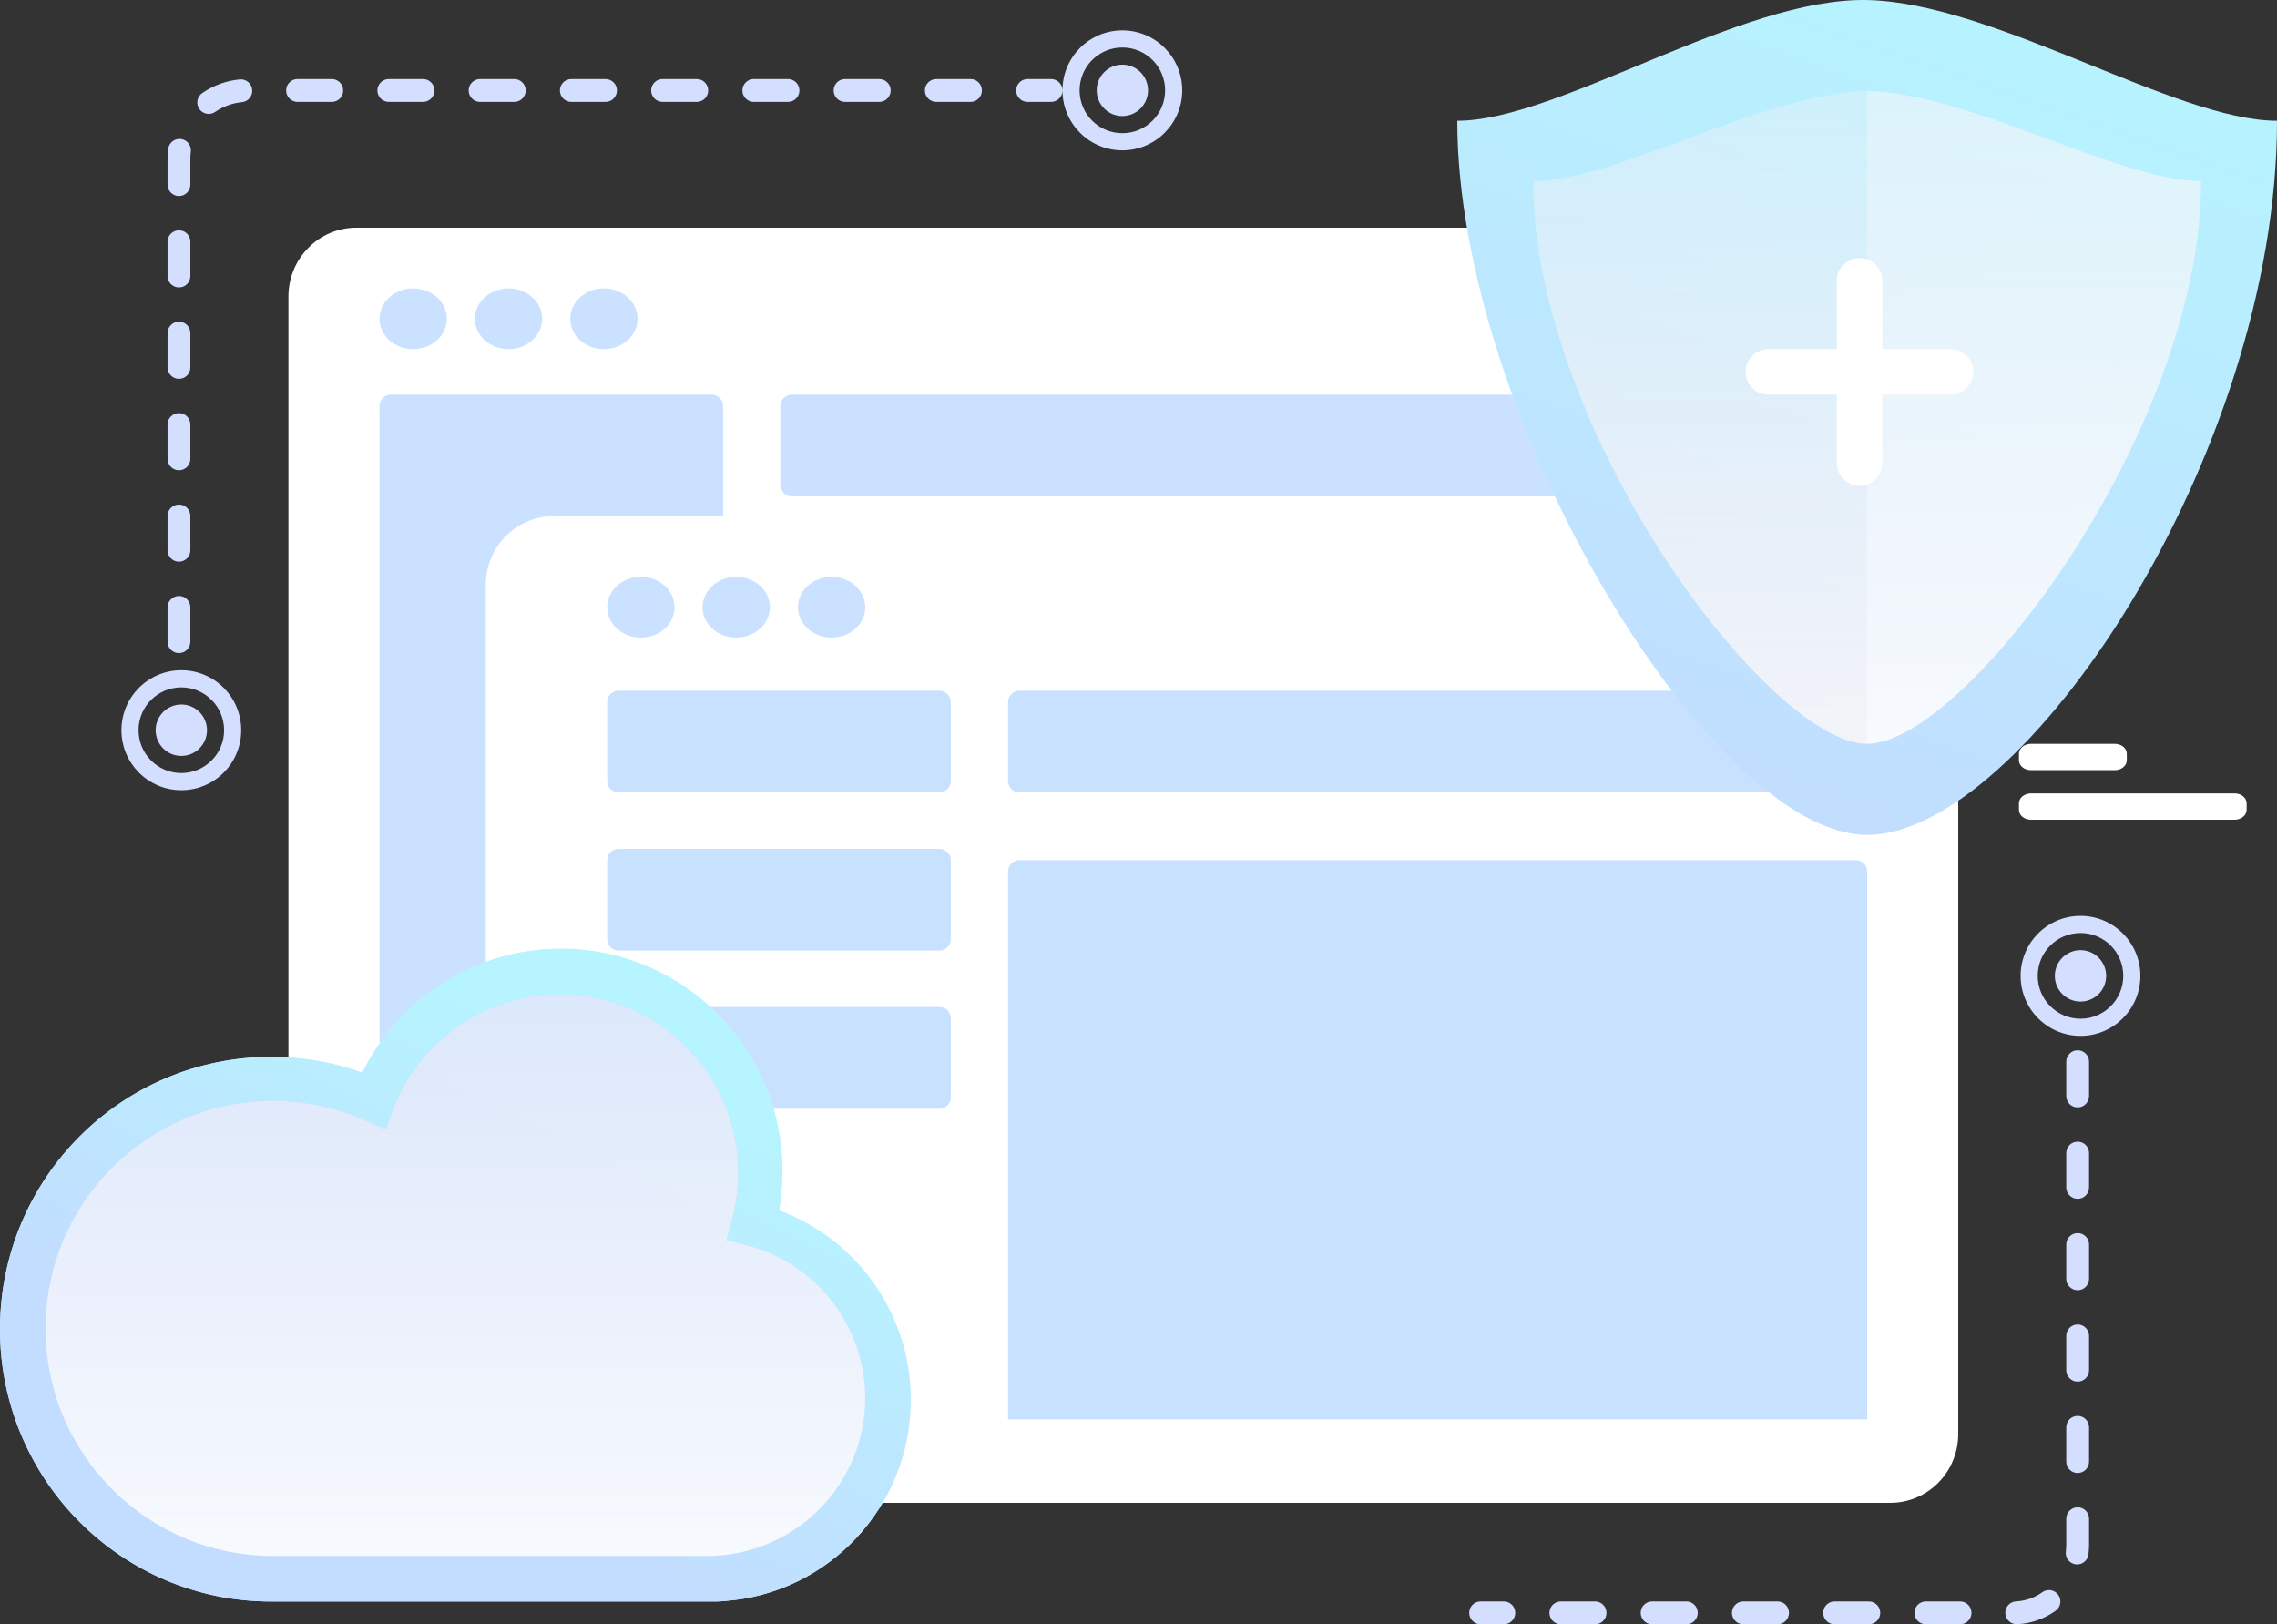 <?xml version="1.0" encoding="UTF-8"?>
<svg width="150px" height="107px" viewBox="0 0 150 107" version="1.1" xmlns="http://www.w3.org/2000/svg" xmlns:xlink="http://www.w3.org/1999/xlink">
    <rect x="0" y="0" width="150" height="107" fill="#333333" stroke="none"/>
    <!-- Generator: Sketch 63.1 (92452) - https://sketch.com -->
    <title>cloud, scurity</title>
    <desc>Created with Sketch.</desc>
    <defs>
        <linearGradient x1="20.6%" y1="17.308%" x2="121.351%" y2="87.395%" id="linearGradient-1">
            <stop stop-color="#B6F2FF" offset="0%"></stop>
            <stop stop-color="#FFFFFF" offset="100%"></stop>
        </linearGradient>
        <linearGradient x1="77.501%" y1="25.363%" x2="43.177%" y2="75.681%" id="linearGradient-2">
            <stop stop-color="#B6F4FF" offset="0%"></stop>
            <stop stop-color="#C2DDFF" offset="100%"></stop>
        </linearGradient>
        <path d="M17.864,105.5 C7.998,105.5 0,97.468 0,87.561 C0,77.653 7.998,69.621 17.864,69.621 C19.936,69.621 21.961,69.976 23.87,70.661 C26.294,65.735 31.322,62.5 36.955,62.5 C45.013,62.5 51.545,69.06 51.545,77.153 C51.545,78.027 51.469,78.891 51.319,79.738 C56.455,81.623 60,86.564 60,92.217 C60,99.211 54.599,104.993 47.689,105.469 C47.522,105.489 47.352,105.5 47.182,105.5 C42.678,105.5 47.037,105.5 44.809,105.5 C44.055,105.5 17.91,105.5 17.864,105.5 Z" id="path-3"></path>
        <linearGradient x1="50%" y1="-91.184%" x2="50%" y2="100%" id="linearGradient-4">
            <stop stop-color="#FFF2F2" stop-opacity="0.139" offset="0%"></stop>
            <stop stop-color="#F9FBFE" offset="100%"></stop>
        </linearGradient>
        <path d="M24.093,73.819 C22.189,72.968 20.119,72.522 17.985,72.522 C9.709,72.522 3,79.233 3,87.511 C3,95.789 9.709,102.5 17.985,102.5 C18.073,102.5 18.162,102.499 18.25,102.498 C18.381,102.498 18.381,102.498 18.48,102.498 C18.634,102.498 18.883,102.498 19.245,102.498 C20.043,102.498 21.399,102.499 23.473,102.499 C25.03,102.499 27.553,102.499 32.023,102.499 C34.624,102.499 35.926,102.5 37.012,102.5 C39.219,102.5 42.552,102.5 47.01,102.5 C47.073,102.5 47.136,102.496 47.197,102.487 C52.737,102.123 57,97.589 57,92.102 C57,87.322 53.747,83.19 49.182,82.026 L47.851,81.686 L48.214,80.361 C48.489,79.356 48.63,78.312 48.63,77.248 C48.63,70.76 43.372,65.5 36.885,65.5 C31.97,65.5 27.626,68.548 25.905,73.067 L25.397,74.402 L24.093,73.819 Z" id="path-5"></path>
        <linearGradient x1="76.51%" y1="2.032%" x2="43.423%" y2="100%" id="linearGradient-6">
            <stop stop-color="#B6F4FF" offset="0%"></stop>
            <stop stop-color="#C2DDFF" offset="100%"></stop>
        </linearGradient>
        <linearGradient x1="50%" y1="-30.96%" x2="50%" y2="127.882%" id="linearGradient-7">
            <stop stop-color="#FFF2F2" stop-opacity="0.139" offset="0%"></stop>
            <stop stop-color="#FEFAF9" offset="100%"></stop>
        </linearGradient>
        <linearGradient x1="50%" y1="-91.184%" x2="50%" y2="100%" id="linearGradient-8">
            <stop stop-color="#FFF2F2" stop-opacity="0.139" offset="0%"></stop>
            <stop stop-color="#F9FBFE" offset="100%"></stop>
        </linearGradient>
    </defs>
    <g id="页面-1" stroke="none" stroke-width="1" fill="none" fill-rule="evenodd">
        <g id="正常" transform="translate(-109, -290)">
            <g id="cloud,-scurity" transform="translate(109, 290)">
                <path d="M23.477,15 L111.523,15 C113.996,15 116,17.03 116,19.535 L116,75.465 C116,77.97 113.996,80 111.523,80 L23.477,80 C21.004,80 19,77.97 19,75.465 L19,19.535 C19,17.03 21.004,15 23.477,15 Z" id="shape" fill="#FFFFFF"></path>
                <path d="M25.755,26 L46.882,26 C47.299,26 47.636,26.333 47.636,26.744 L47.636,69.163 C47.636,69.574 47.299,69.907 46.882,69.907 L25.755,69.907 C25.338,69.907 25,69.574 25,69.163 L25,26.744 C25,26.333 25.338,26 25.755,26 Z M52.164,26 L107.245,26 C107.662,26 108,26.333 108,26.744 L108,31.953 C108,32.364 107.662,32.698 107.245,32.698 L52.164,32.698 C51.747,32.698 51.409,32.364 51.409,31.953 L51.409,26.744 C51.409,26.333 51.747,26 52.164,26 Z M52.164,37.163 L107.245,37.163 C107.662,37.163 108,37.496 108,37.907 L108,74 L51.409,74 L51.409,37.907 C51.409,37.496 51.747,37.163 52.164,37.163 Z" id="Shape" fill="#C9E1FF" opacity="0.966"></path>
                <path d="M27.217,23 C25.993,23 25,22.105 25,21 C25,19.895 25.993,19 27.217,19 C28.442,19 29.435,19.895 29.435,21 C29.435,22.105 28.442,23 27.217,23 Z M33.5,23 C32.275,23 31.283,22.105 31.283,21 C31.283,19.895 32.275,19 33.5,19 C34.725,19 35.717,19.895 35.717,21 C35.717,22.105 34.725,23 33.5,23 Z M39.783,23 C38.558,23 37.565,22.105 37.565,21 C37.565,19.895 38.558,19 39.783,19 C41.007,19 42,19.895 42,21 C42,22.105 41.007,23 39.783,23 Z" id="Shape" fill="#C9E1FF" opacity="0.966"></path>
                <path d="M136.116,69.938 C136.116,69.523 136.452,69.186 136.867,69.186 C137.282,69.186 137.619,69.523 137.619,69.938 L137.619,72.197 C137.619,72.612 137.282,72.949 136.867,72.949 C136.452,72.949 136.116,72.612 136.116,72.197 L136.116,69.938 Z M136.116,75.96 C136.116,75.544 136.452,75.207 136.867,75.207 C137.282,75.207 137.619,75.544 137.619,75.96 L137.619,78.218 C137.619,78.634 137.282,78.971 136.867,78.971 C136.452,78.971 136.116,78.634 136.116,78.218 L136.116,75.96 Z M136.116,81.981 C136.116,81.566 136.452,81.229 136.867,81.229 C137.282,81.229 137.619,81.566 137.619,81.981 L137.619,84.24 C137.619,84.655 137.282,84.992 136.867,84.992 C136.452,84.992 136.116,84.655 136.116,84.24 L136.116,81.981 Z M136.116,88.003 C136.116,87.587 136.452,87.25 136.867,87.25 C137.282,87.25 137.619,87.587 137.619,88.003 L137.619,90.261 C137.619,90.677 137.282,91.014 136.867,91.014 C136.452,91.014 136.116,90.677 136.116,90.261 L136.116,88.003 Z M136.116,94.024 C136.116,93.609 136.452,93.272 136.867,93.272 C137.282,93.272 137.619,93.609 137.619,94.024 L137.619,96.283 C137.619,96.698 137.282,97.035 136.867,97.035 C136.452,97.035 136.116,96.698 136.116,96.283 L136.116,94.024 Z M136.116,100.046 C136.116,99.63 136.452,99.293 136.867,99.293 C137.282,99.293 137.619,99.63 137.619,100.046 L137.619,101.731 C137.619,101.953 137.606,102.173 137.58,102.391 C137.531,102.804 137.158,103.099 136.746,103.051 C136.334,103.002 136.039,102.628 136.088,102.215 C136.106,102.055 136.116,101.894 136.116,101.731 L136.116,100.046 Z M134.545,104.884 C134.883,104.643 135.352,104.723 135.592,105.062 C135.833,105.401 135.753,105.871 135.415,106.111 C134.67,106.641 133.801,106.949 132.889,106.994 C132.474,107.015 132.122,106.695 132.101,106.28 C132.081,105.864 132.4,105.511 132.815,105.491 C133.437,105.46 134.031,105.249 134.545,104.884 Z M129.122,105.495 C129.537,105.495 129.873,105.832 129.873,106.247 C129.873,106.663 129.537,107 129.122,107 L126.868,107 C126.453,107 126.116,106.663 126.116,106.247 C126.116,105.832 126.453,105.495 126.868,105.495 L129.122,105.495 Z M123.11,105.495 C123.525,105.495 123.862,105.832 123.862,106.247 C123.862,106.663 123.525,107 123.11,107 L120.856,107 C120.441,107 120.105,106.663 120.105,106.247 C120.105,105.832 120.441,105.495 120.856,105.495 L123.11,105.495 Z M117.1,105.495 C117.515,105.495 117.851,105.832 117.851,106.247 C117.851,106.663 117.515,107 117.1,107 L114.846,107 C114.431,107 114.095,106.663 114.095,106.247 C114.095,105.832 114.431,105.495 114.846,105.495 L117.1,105.495 Z M111.09,105.495 C111.505,105.495 111.841,105.832 111.841,106.247 C111.841,106.663 111.505,107 111.09,107 L108.835,107 C108.42,107 108.084,106.663 108.084,106.247 C108.084,105.832 108.42,105.495 108.835,105.495 L111.09,105.495 Z M105.077,105.495 C105.492,105.495 105.829,105.832 105.829,106.247 C105.829,106.663 105.492,107 105.077,107 L102.823,107 C102.408,107 102.072,106.663 102.072,106.247 C102.072,105.832 102.408,105.495 102.823,105.495 L105.077,105.495 Z M99.067,105.495 C99.482,105.495 99.818,105.832 99.818,106.247 C99.818,106.663 99.482,107 99.067,107 L97.538,107 C97.124,107 96.787,106.663 96.787,106.247 C96.787,105.832 97.124,105.495 97.538,105.495 L99.067,105.495 Z M12.541,42.269 C12.541,42.685 12.205,43.022 11.79,43.022 C11.375,43.022 11.038,42.685 11.038,42.269 L11.038,40.011 C11.038,39.595 11.375,39.258 11.79,39.258 C12.205,39.258 12.541,39.595 12.541,40.011 L12.541,42.269 Z M12.541,36.247 C12.541,36.663 12.205,37 11.79,37 C11.375,37 11.038,36.663 11.038,36.247 L11.038,33.989 C11.038,33.574 11.375,33.237 11.79,33.237 C12.205,33.237 12.541,33.574 12.541,33.989 L12.541,36.247 Z M12.541,30.226 C12.541,30.642 12.205,30.978 11.79,30.978 C11.375,30.978 11.038,30.642 11.038,30.226 L11.038,27.968 C11.038,27.552 11.375,27.215 11.79,27.215 C12.205,27.215 12.541,27.552 12.541,27.968 L12.541,30.226 Z M12.541,24.204 C12.541,24.62 12.205,24.957 11.79,24.957 C11.375,24.957 11.038,24.62 11.038,24.204 L11.038,21.946 C11.038,21.531 11.375,21.194 11.79,21.194 C12.205,21.194 12.541,21.531 12.541,21.946 L12.541,24.204 Z M12.541,18.183 C12.541,18.598 12.205,18.935 11.79,18.935 C11.375,18.935 11.038,18.598 11.038,18.183 L11.038,15.925 C11.038,15.509 11.375,15.172 11.79,15.172 C12.205,15.172 12.541,15.509 12.541,15.925 L12.541,18.183 Z M12.541,12.161 C12.541,12.577 12.205,12.914 11.79,12.914 C11.375,12.914 11.038,12.577 11.038,12.161 L11.038,10.476 C11.038,10.252 11.052,10.03 11.08,9.81 C11.132,9.397 11.508,9.105 11.92,9.157 C12.332,9.21 12.623,9.586 12.571,9.999 C12.551,10.156 12.541,10.315 12.541,10.476 L12.541,12.161 Z M14.173,7.372 C13.831,7.607 13.364,7.521 13.128,7.178 C12.893,6.835 12.98,6.367 13.322,6.131 C14.053,5.628 14.901,5.316 15.795,5.231 C16.208,5.192 16.575,5.495 16.614,5.909 C16.654,6.323 16.351,6.69 15.938,6.73 C15.299,6.791 14.695,7.013 14.173,7.372 Z M19.601,6.713 C19.186,6.713 18.85,6.376 18.85,5.96 C18.85,5.544 19.186,5.207 19.601,5.207 L21.856,5.207 C22.271,5.207 22.607,5.544 22.607,5.96 C22.607,6.376 22.271,6.713 21.856,6.713 L19.601,6.713 Z M25.613,6.713 C25.198,6.713 24.861,6.376 24.861,5.96 C24.861,5.544 25.198,5.207 25.613,5.207 L27.867,5.207 C28.282,5.207 28.618,5.544 28.618,5.96 C28.618,6.376 28.282,6.713 27.867,6.713 L25.613,6.713 Z M31.624,6.713 C31.209,6.713 30.872,6.376 30.872,5.96 C30.872,5.544 31.209,5.207 31.624,5.207 L33.878,5.207 C34.293,5.207 34.63,5.544 34.63,5.96 C34.63,6.376 34.293,6.713 33.878,6.713 L31.624,6.713 Z M37.635,6.713 C37.22,6.713 36.884,6.376 36.884,5.96 C36.884,5.544 37.22,5.207 37.635,5.207 L39.889,5.207 C40.304,5.207 40.641,5.544 40.641,5.96 C40.641,6.376 40.304,6.713 39.889,6.713 L37.635,6.713 Z M43.646,6.713 C43.231,6.713 42.895,6.376 42.895,5.96 C42.895,5.544 43.231,5.207 43.646,5.207 L45.901,5.207 C46.316,5.207 46.652,5.544 46.652,5.96 C46.652,6.376 46.316,6.713 45.901,6.713 L43.646,6.713 Z M49.658,6.713 C49.243,6.713 48.906,6.376 48.906,5.96 C48.906,5.544 49.243,5.207 49.658,5.207 L51.912,5.207 C52.327,5.207 52.663,5.544 52.663,5.96 C52.663,6.376 52.327,6.713 51.912,6.713 L49.658,6.713 Z M55.669,6.713 C55.254,6.713 54.918,6.376 54.918,5.96 C54.918,5.544 55.254,5.207 55.669,5.207 L57.923,5.207 C58.338,5.207 58.675,5.544 58.675,5.96 C58.675,6.376 58.338,6.713 57.923,6.713 L55.669,6.713 Z M61.68,6.713 C61.265,6.713 60.929,6.376 60.929,5.96 C60.929,5.544 61.265,5.207 61.68,5.207 L63.935,5.207 C64.35,5.207 64.686,5.544 64.686,5.96 C64.686,6.376 64.35,6.713 63.935,6.713 L61.68,6.713 Z M67.692,6.713 C67.277,6.713 66.94,6.376 66.94,5.96 C66.94,5.544 67.277,5.207 67.692,5.207 L69.24,5.207 C69.655,5.207 69.992,5.544 69.992,5.96 C69.992,6.376 69.655,6.713 69.24,6.713 L67.692,6.713 Z M137.055,65.978 C136.121,65.978 135.364,65.22 135.364,64.285 C135.364,63.35 136.121,62.591 137.055,62.591 C137.989,62.591 138.746,63.35 138.746,64.285 C138.746,65.22 137.989,65.978 137.055,65.978 Z M137.055,67.108 C138.611,67.108 139.873,65.844 139.873,64.285 C139.873,62.726 138.611,61.462 137.055,61.462 C135.499,61.462 134.237,62.726 134.237,64.285 C134.237,65.844 135.499,67.108 137.055,67.108 Z M137.055,68.237 C134.876,68.237 133.11,66.467 133.11,64.285 C133.11,62.103 134.876,60.333 137.055,60.333 C139.234,60.333 141,62.103 141,64.285 C141,66.467 139.234,68.237 137.055,68.237 Z M73.936,7.645 C73.003,7.645 72.246,6.887 72.246,5.952 C72.246,5.016 73.003,4.258 73.936,4.258 C74.87,4.258 75.627,5.016 75.627,5.952 C75.627,6.887 74.87,7.645 73.936,7.645 Z M73.936,8.774 C75.493,8.774 76.754,7.51 76.754,5.952 C76.754,4.393 75.493,3.129 73.936,3.129 C72.38,3.129 71.119,4.393 71.119,5.952 C71.119,7.51 72.38,8.774 73.936,8.774 Z M73.936,9.903 C71.758,9.903 69.992,8.134 69.992,5.952 C69.992,3.769 71.758,2 73.936,2 C76.115,2 77.881,3.769 77.881,5.952 C77.881,8.134 76.115,9.903 73.936,9.903 Z M11.945,49.796 C11.011,49.796 10.254,49.037 10.254,48.102 C10.254,47.167 11.011,46.409 11.945,46.409 C12.879,46.409 13.636,47.167 13.636,48.102 C13.636,49.037 12.879,49.796 11.945,49.796 Z M11.945,50.925 C13.501,50.925 14.763,49.661 14.763,48.102 C14.763,46.543 13.501,45.28 11.945,45.28 C10.389,45.28 9.127,46.543 9.127,48.102 C9.127,49.661 10.389,50.925 11.945,50.925 Z M11.945,52.054 C9.766,52.054 8,50.285 8,48.102 C8,45.92 9.766,44.151 11.945,44.151 C14.124,44.151 15.89,45.92 15.89,48.102 C15.89,50.285 14.124,52.054 11.945,52.054 Z" id="Shape" fill="#D4DFFF" fill-rule="nonzero"></path>
                <path d="M36.477,34 L124.523,34 C126.996,34 129,36.03 129,38.535 L129,94.465 C129,96.97 126.996,99 124.523,99 L36.477,99 C34.004,99 32,96.97 32,94.465 L32,38.535 C32,36.03 34.004,34 36.477,34 Z" id="shape" fill="#FFFFFF"></path>
                <path d="M40.755,45.5 L61.882,45.5 C62.299,45.5 62.636,45.833 62.636,46.244 L62.636,51.453 C62.636,51.864 62.299,52.198 61.882,52.198 L40.755,52.198 C40.338,52.198 40,51.864 40,51.453 L40,46.244 C40,45.833 40.338,45.5 40.755,45.5 Z M40.755,55.919 L61.882,55.919 C62.299,55.919 62.636,56.252 62.636,56.663 L62.636,61.872 C62.636,62.283 62.299,62.616 61.882,62.616 L40.755,62.616 C40.338,62.616 40,62.283 40,61.872 L40,56.663 C40,56.252 40.338,55.919 40.755,55.919 Z M40.755,66.337 L61.882,66.337 C62.299,66.337 62.636,66.67 62.636,67.081 L62.636,72.291 C62.636,72.702 62.299,73.035 61.882,73.035 L40.755,73.035 C40.338,73.035 40,72.702 40,72.291 L40,67.081 C40,66.67 40.338,66.337 40.755,66.337 Z M67.164,45.5 L122.245,45.5 C122.662,45.5 123,45.833 123,46.244 L123,51.453 C123,51.864 122.662,52.198 122.245,52.198 L67.164,52.198 C66.747,52.198 66.409,51.864 66.409,51.453 L66.409,46.244 C66.409,45.833 66.747,45.5 67.164,45.5 Z M67.164,56.663 L122.245,56.663 C122.662,56.663 123,56.996 123,57.407 L123,93.5 L66.409,93.5 L66.409,57.407 C66.409,56.996 66.747,56.663 67.164,56.663 Z" id="Shape" fill="#C7E0FF" opacity="0.966"></path>
                <path d="M42.217,42 C40.993,42 40,41.105 40,40 C40,38.895 40.993,38 42.217,38 C43.442,38 44.435,38.895 44.435,40 C44.435,41.105 43.442,42 42.217,42 Z M48.5,42 C47.275,42 46.283,41.105 46.283,40 C46.283,38.895 47.275,38 48.5,38 C49.725,38 50.717,38.895 50.717,40 C50.717,41.105 49.725,42 48.5,42 Z M54.783,42 C53.558,42 52.565,41.105 52.565,40 C52.565,38.895 53.558,38 54.783,38 C56.007,38 57,38.895 57,40 C57,41.105 56.007,42 54.783,42 Z" id="Shape" fill="#C9E1FF" opacity="0.966"></path>
                <path d="M133.789,49 L139.316,49 C139.752,49 140.105,49.293 140.105,49.653 L140.105,50.08 C140.105,50.441 139.752,50.733 139.316,50.733 L133.789,50.733 C133.353,50.733 133,50.441 133,50.08 L133,49.653 C133,49.293 133.353,49 133.789,49 Z M133.789,52.267 L147.211,52.267 C147.647,52.267 148,52.559 148,52.92 L148,53.347 C148,53.707 147.647,54 147.211,54 L133.789,54 C133.353,54 133,53.707 133,53.347 L133,52.92 C133,52.559 133.353,52.267 133.789,52.267 Z" id="Shape" fill="#FFFFFF"></path>
                <g id="Path">
                    <use fill="url(#linearGradient-1)" xlink:href="#path-3"></use>
                    <use fill="url(#linearGradient-2)" xlink:href="#path-3"></use>
                </g>
                <g id="shape" opacity="0.966">
                    <use fill="#B7D4FF" xlink:href="#path-5"></use>
                    <use fill="url(#linearGradient-4)" xlink:href="#path-5"></use>
                </g>
                <path d="M150,7.956 C150,30 133.238,55 123,55 C112.762,55 96,27.5 96,7.956 C102.673,7.956 114.638,-0.171 123,0.003 C131.362,0.176 143.327,7.956 150,7.956 Z" id="shape" fill="url(#linearGradient-6)"></path>
                <path d="M101,11.932 C106.437,11.932 116.187,6.13 123,6 C123,16.688 123,43.002 123,49 C116.573,49 101,28.372 101,11.932 Z" id="shape" fill="url(#linearGradient-7)" opacity="0.966"></path>
                <path d="M145,11.932 C145,28.372 129.427,49 123,49 C123,43.002 123,16.688 123,6 C129.813,6.13 139.563,11.932 145,11.932 Z" id="shape" fill="url(#linearGradient-8)" opacity="0.966"></path>
                <path d="M122.5,17 C123.328,17 124,17.672 124,18.5 L124,23 L128.5,23 C129.328,23 130,23.672 130,24.5 C130,25.328 129.328,26 128.5,26 L124,26 L124,30.5 C124,31.328 123.328,32 122.5,32 C121.672,32 121,31.328 121,30.5 L120.999,26 L116.5,26 C115.672,26 115,25.328 115,24.5 C115,23.672 115.672,23 116.5,23 L121,23 L121,18.5 C121,17.672 121.672,17 122.5,17 Z" id="形状结合" fill="#FFFFFF"></path>
            </g>
        </g>
    </g>
</svg>